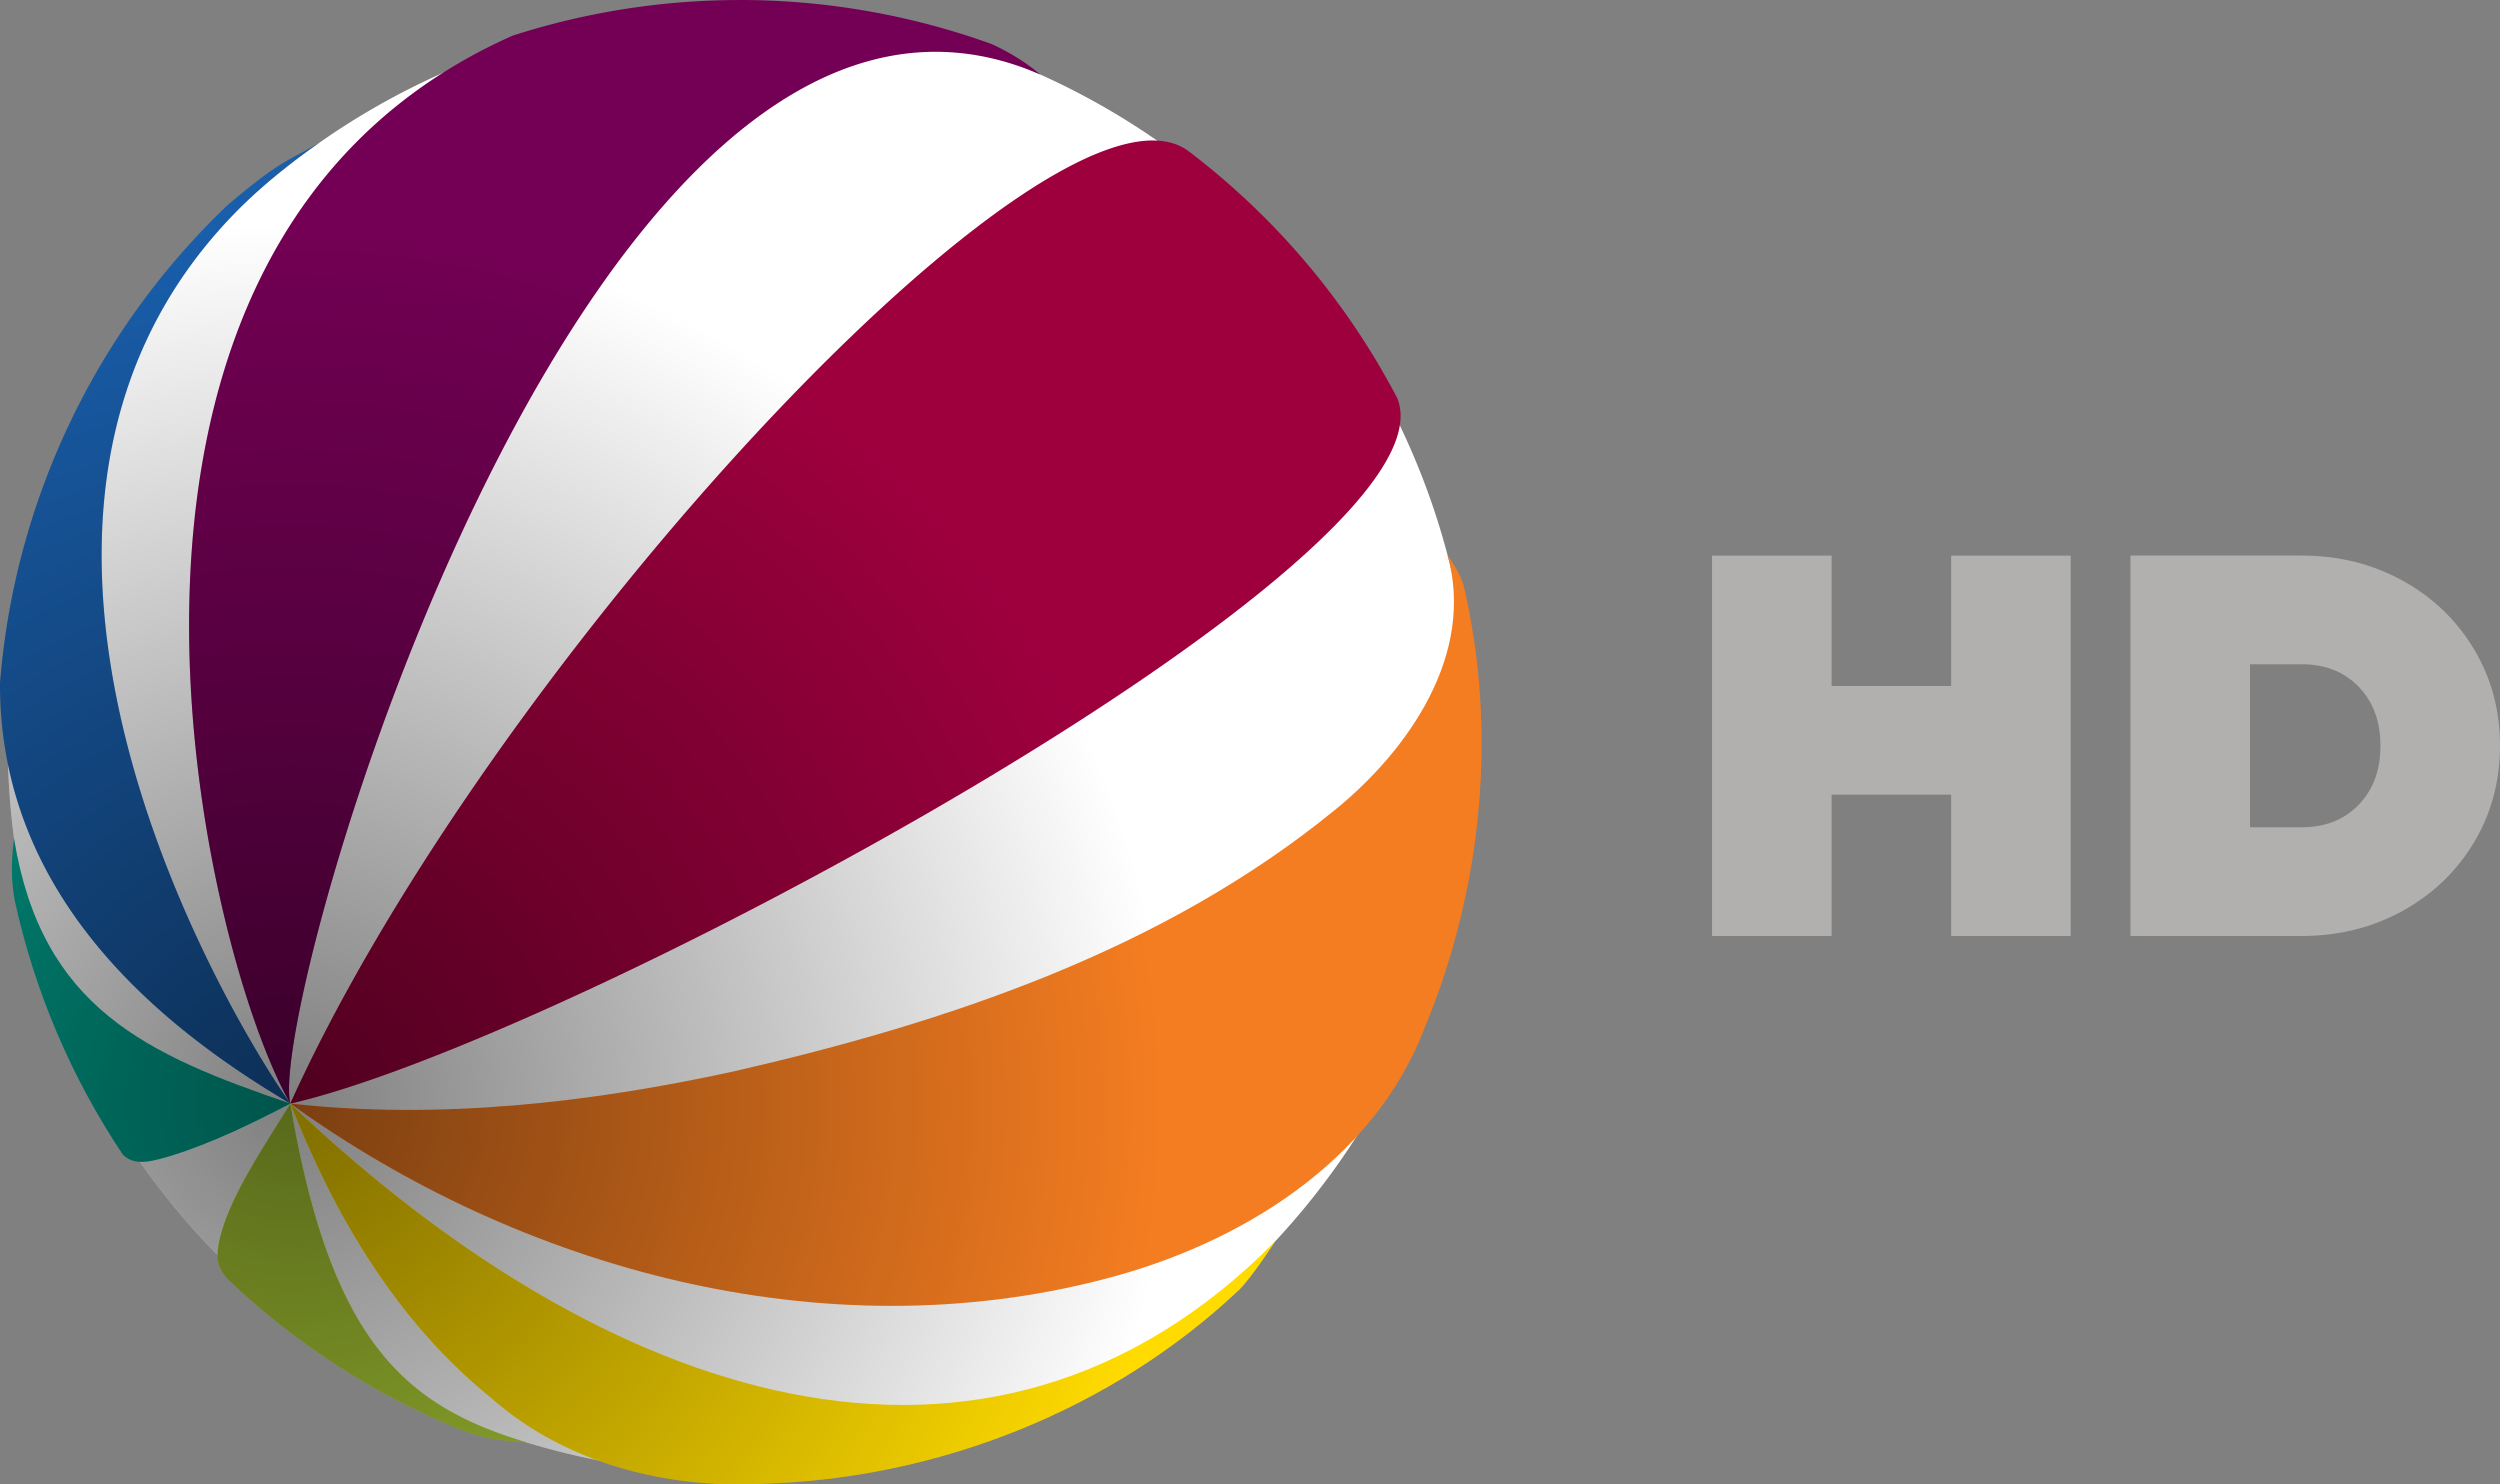 <?xml version="1.0" encoding="UTF-8"?>
<svg width="757.87" height="450" version="1.1" xmlns="http://www.w3.org/2000/svg" xmlns:cc="http://creativecommons.org/ns#" xmlns:dc="http://purl.org/dc/elements/1.1/" xmlns:rdf="http://www.w3.org/1999/02/22-rdf-syntax-ns#" xmlns:xlink="http://www.w3.org/1999/xlink">
	<rect width="100%" height="100%" fill="#808080" stroke="none"/>
	<defs>
		<linearGradient id="linearGradient948">
			<stop stop-opacity=".5" offset="0"/>
			<stop stop-opacity="0" offset=".557"/>
			<stop stop-color="#fff" stop-opacity="0" offset="1"/>
		</linearGradient>
		<radialGradient id="radialGradient954-3" cx="112.82" cy="420.82" r="278.07" gradientTransform="matrix(1.719 2.0736e-8 0 1.719 -105.95 -388.94)" gradientUnits="userSpaceOnUse" xlink:href="#linearGradient948"/>
		<radialGradient id="radialGradient972-6" cx="112.82" cy="448.77" r="210.86" gradientTransform="matrix(2.267 1.0862e-8 -1.0862e-8 2.267 -167.77 -682.93)" gradientUnits="userSpaceOnUse" xlink:href="#linearGradient948"/>
		<radialGradient id="radialGradient982-7" cx="112.82" cy="459.38" r="226.24" gradientTransform="matrix(2.113 -6.7081e-8 1.5894e-8 2.113 -150.38 -636.19)" gradientUnits="userSpaceOnUse" xlink:href="#linearGradient948"/>
		<radialGradient id="radialGradient992-5" cx="112.82" cy="306.08" r="187.06" gradientTransform="matrix(2.556 5.12e-8 -7.9694e-8 2.556 -200.31 -447.7)" gradientUnits="userSpaceOnUse" xlink:href="#linearGradient948"/>
		<radialGradient id="radialGradient1002-3" cx="112.82" cy="426.45" r="58.728" gradientTransform="matrix(8.141 -1.0993e-6 8.1025e-7 8.141 -830.4 -3137)" gradientUnits="userSpaceOnUse" xlink:href="#linearGradient948"/>
		<radialGradient id="radialGradient1012-5" cx="112.82" cy="415.42" r="52.877" gradientTransform="matrix(9.041 -2.4319e-6 2.0711e-6 9.041 -931.99 -3421.4)" gradientUnits="userSpaceOnUse" xlink:href="#linearGradient948"/>
		<radialGradient id="radialGradient1022-6" cx="112.82" cy="299.01" r="60.723" gradientTransform="matrix(7.873 -8.0634e-8 -1.9052e-7 7.873 -800.23 -2019.6)" gradientUnits="userSpaceOnUse" xlink:href="#linearGradient948"/>
		<radialGradient id="radialGradient1032-2" cx="112.82" cy="372.88" r="161.64" gradientTransform="matrix(2.958 8.6874e-8 -1.2504e-7 2.958 -245.66 -768.3)" gradientUnits="userSpaceOnUse" xlink:href="#linearGradient948"/>
	</defs>
	<path d="m627.73 168.42v115.32h-36.241v-42.832h-36.239v42.832h-36.241v-115.32h36.241v39.539h36.245v-39.539h36.241m87.307 75.535c4.392-4.559 6.59-10.517 6.59-17.876 0-7.359-2.198-13.315-6.59-17.876-4.392-4.556-10.158-6.836-17.295-6.836h-15.653v49.422h15.653c7.139 0 12.903-2.28 17.295-6.836zm13.262-67.955c9.169 5.05 16.392 11.972 21.663 20.756 5.271 8.789 7.906 18.562 7.906 29.324 0 10.766-2.636 20.539-7.906 29.324-5.271 8.789-12.495 15.706-21.663 20.756-9.173 5.054-19.359 7.58-30.558 7.58h-51.9v-115.32h51.9c11.2 0 21.385 2.522 30.558 7.58" fill="#b1b0af"/>
	<g>
		<path d="m446.19 224.96a221.93 221.93 0 0 1-221.93 221.93 221.93 221.93 0 0 1-221.93-221.93 221.93 221.93 0 0 1 221.93-221.93 221.93 221.93 0 0 1 221.93 221.93z" fill="#fff"/>
		<path d="m446.19 224.96a221.93 221.93 0 0 1-221.93 221.93 221.93 221.93 0 0 1-221.93-221.93 221.93 221.93 0 0 1 221.93-221.93 221.93 221.93 0 0 1 221.93 221.93z" fill="url(#radialGradient954-3)"/>
		<path d="m349.49 42.583c-54.118-0.086-205.75 168.48-261.48 291.97 84.512-19.273 355.16-165.5 335.57-213.85a224.96 224.96 0 0 0-62.556-74.328 224.96 224.96 0 0 0-1.024-0.779c-2.893-2.026-6.423-2.999-10.514-3.005z" fill="#9e003e"/>
		<path d="m349.49 42.583c-54.118-0.086-205.75 168.48-261.48 291.97 84.512-19.273 355.16-165.5 335.57-213.85a224.96 224.96 0 0 0-62.556-74.328 224.96 224.96 0 0 0-1.024-0.779c-2.893-2.026-6.423-2.999-10.514-3.005z" fill="url(#radialGradient972-6)"/>
		<path d="m438.8 168.19c8.448 30.008-11.69 59.066-33.972 77.216-52.134 42.644-117.65 64.559-182.44 79.4-43.987 9.592-89.436 14.679-134.37 9.735 69.971 50.474 161.87 75.32 246.66 53.224 40.891-10.479 81.926-35.538 97.386-76.665 17.37-42.042 22-89.628 11.546-133.99-1.162-3.19-2.915-6.121-4.809-8.92z" fill="#f57d21"/>
		<path d="m438.8 168.19c8.448 30.008-11.69 59.066-33.972 77.216-52.134 42.644-117.65 64.559-182.44 79.4-43.987 9.592-89.436 14.679-134.37 9.735 69.971 50.474 161.87 75.32 246.66 53.224 40.891-10.479 81.926-35.538 97.386-76.665 17.37-42.042 22-89.628 11.546-133.99-1.162-3.19-2.915-6.121-4.809-8.92z" fill="url(#radialGradient982-7)"/>
		<path d="m88.014 334.54c13.206 33.821 32.352 66.212 60.927 89.293 22.337 19.677 52.792 27.479 82.071 25.985 53.093-1.513 105.88-22.213 144.55-58.713 3.522-3.324 10.575-14.078 11.043-14.804-87.728 88.662-203.93 48.457-298.6-41.762z" fill="#ffdb00"/>
		<path d="m88.014 334.54c13.206 33.821 32.352 66.212 60.927 89.293 22.337 19.677 52.792 27.479 82.071 25.985 53.093-1.513 105.88-22.213 144.55-58.713 3.522-3.324 10.575-14.078 11.043-14.804-87.728 88.662-203.93 48.457-298.6-41.762z" fill="url(#radialGradient992-5)"/>
		<path d="m88.014 334.54c-8.857 14.359-21.42 32.595-22.11 45.918-0.134 2.59 1.218 5.291 2.977 7.188 4.92e-4 5.2e-4 1e-3 7.9e-4 0.002 3e-3a224.96 224.96 0 0 0 71.365 45.999c3e-3 7.9e-4 5e-3 3e-3 8e-3 3e-3 8.224 3 13.608 3.117 19.382 3.63-36.742-11.126-59.428-30.267-71.624-102.74z" fill="#b0d136"/>
		<path d="m88.014 334.54c-8.857 14.359-21.42 32.595-22.11 45.918-0.134 2.59 1.218 5.291 2.977 7.188 4.92e-4 5.2e-4 1e-3 7.9e-4 0.002 3e-3a224.96 224.96 0 0 0 71.365 45.999c3e-3 7.9e-4 5e-3 3e-3 8e-3 3e-3 8.224 3 13.608 3.117 19.382 3.63-36.742-11.126-59.428-30.267-71.624-102.74z" fill="url(#radialGradient1002-3)"/>
		<path d="m4.27 254.33c-0.885 6.209-0.956 12.66 0.248 18.843 5.99 27.364 17.159 53.581 32.741 76.859 3.868 3.892 9.77 1.637 14.315 0.433 12.684-3.954 24.672-9.811 36.438-15.915-43.596-14.846-75.336-28.928-83.746-80.219z" fill="#00a894"/>
		<path d="m4.27 254.33c-0.885 6.209-0.956 12.66 0.248 18.843 5.99 27.364 17.159 53.581 32.741 76.859 3.868 3.892 9.77 1.637 14.315 0.433 12.684-3.954 24.672-9.811 36.438-15.915-43.596-14.846-75.336-28.928-83.746-80.219z" fill="url(#radialGradient1012-5)"/>
		<path d="m96.929 43.189c-9.658 5.777-11.153 4.765-28.046 19.091-0.002 2e-3 -0.004 0.004-0.006 0.006a224.96 224.96 0 0 0-68.876 144.8c-5.9858e-6 3e-3 5.9859e-6 4e-3 0 7e-3 -0.187 65.761 50.33 105.17 88.008 127.45-23.201-32.841-121.15-202.56 8.92-291.36z" fill="#195eab"/>
		<path d="m96.929 43.189c-9.658 5.777-11.153 4.765-28.046 19.091-0.002 2e-3 -0.004 0.004-0.006 0.006a224.96 224.96 0 0 0-68.876 144.8c-5.9858e-6 3e-3 5.9859e-6 4e-3 0 7e-3 -0.187 65.761 50.33 105.17 88.008 127.45-23.201-32.841-121.15-202.56 8.92-291.36z" fill="url(#radialGradient1022-6)"/>
		<path d="m224.25 0.01a224.96 224.96 0 0 0-68.805 10.781c-144.57 64.17-94.177 277.07-67.435 323.75-7.402-30.184 91.272-371.11 227.33-311.96-3.517-3.072-8.859-6.555-14.709-9.217a224.96 224.96 0 0 0-3e-3 -0.002 224.96 224.96 0 0 0-76.377-13.362z" fill="#730054"/>
		<path d="m224.25 0.01a224.96 224.96 0 0 0-68.805 10.781c-144.57 64.17-94.177 277.07-67.435 323.75-7.402-30.184 91.272-371.11 227.33-311.96-3.517-3.072-8.859-6.555-14.709-9.217a224.96 224.96 0 0 0-3e-3 -0.002 224.96 224.96 0 0 0-76.377-13.362z" fill="url(#radialGradient1032-2)"/>
	</g>
</svg>
